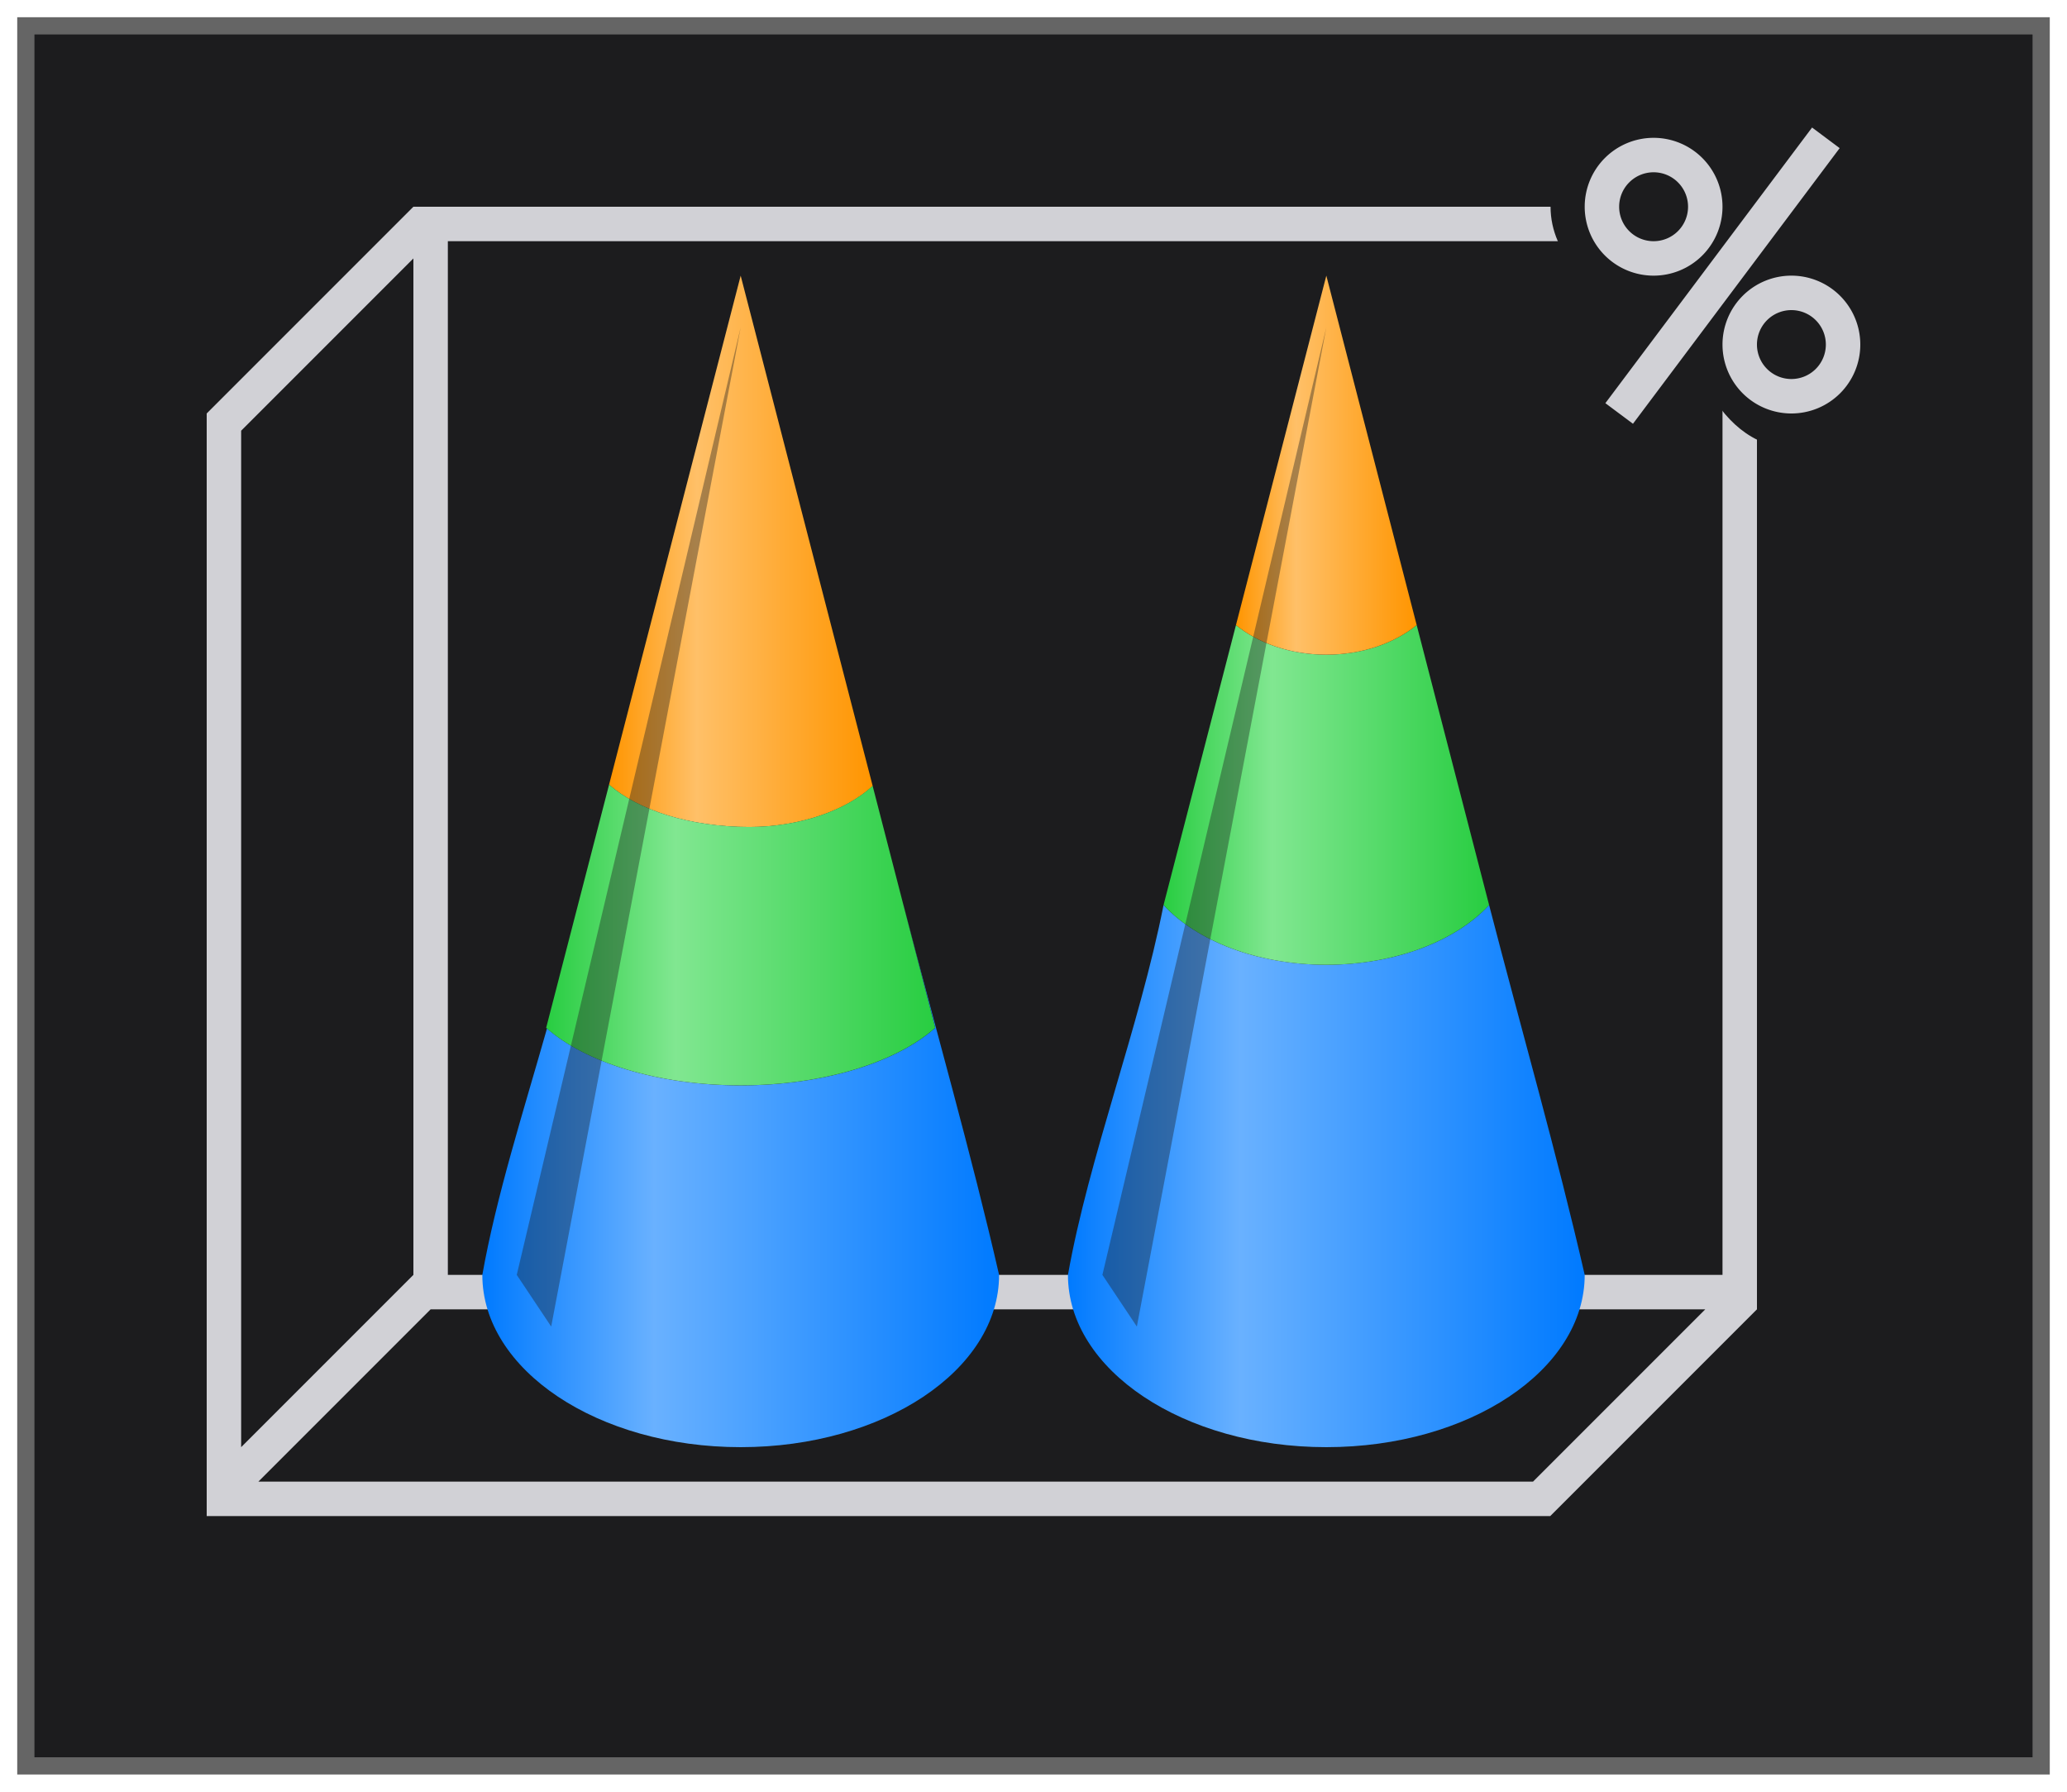 <svg height="52" viewBox="0 0 60 52" width="60" xmlns="http://www.w3.org/2000/svg" xmlns:xlink="http://www.w3.org/1999/xlink"><linearGradient id="a"><stop offset="0" stop-color="#ff9500"/><stop offset=".333" stop-color="#ffc068"/><stop offset="1" stop-color="#ff9500"/></linearGradient><linearGradient id="b"><stop offset="0" stop-color="#28cd41"/><stop offset=".333" stop-color="#81e791"/><stop offset="1" stop-color="#28cd41"/></linearGradient><linearGradient id="c"><stop offset="0" stop-color="#007aff"/><stop offset=".333" stop-color="#69b1ff"/><stop offset="1" stop-color="#007aff"/></linearGradient><linearGradient id="d" gradientUnits="userSpaceOnUse" x1="31" x2="46" xlink:href="#c" y1="34.133" y2="34.133"/><linearGradient id="e" gradientUnits="userSpaceOnUse" x1="33.775" x2="43.225" xlink:href="#b" y1="23.07" y2="23.07"/><linearGradient id="f" gradientUnits="userSpaceOnUse" x1="35.877" x2="41.123" xlink:href="#a" y1="13.5" y2="13.5"/><linearGradient id="g" gradientUnits="userSpaceOnUse" x1="14" x2="29" xlink:href="#c" y1="34.133" y2="34.133"/><linearGradient id="h" gradientUnits="userSpaceOnUse" x1="15.854" x2="27.146" xlink:href="#b" y1="27.136" y2="27.136"/><linearGradient id="i" gradientUnits="userSpaceOnUse" x1="17.68" x2="25.332" xlink:href="#a" y1="16" y2="16"/><filter id="j" color-interpolation-filters="sRGB" height="1.052" width="1.045" x="-.022" y="-.026"><feGaussianBlur stdDeviation=".555"/></filter><path d="m.5.5h59v51h-59z" fill="#656565" filter="url(#j)"/><path d="m1 1h58v50h-58z" fill="#1c1c1e"/><path d="m12 6-6 6v.5 30.5.5.5h1 36.5 1.5l6-6v-.5-.5-31zm1 1h37v30h-37zm-1 .5v29.5l-5 5v-29.5zm.5 30.5h37l-4.5 4.5-.5.5h-37l4.5-4.5z" fill="#d1d1d6"/><path d="m33.775 26.266c-.702 3.556-2.168 7.316-2.775 10.734 0 2.761 3.358 5 7.5 5s7.5-2.239 7.5-5c-.8-3.495-1.844-7.133-2.775-10.734-.956 1.034-2.704 1.734-4.725 1.734s-3.769-.701-4.725-1.734z" fill="url(#d)"/><path d="m35.877 18.141-2.102 8.125c.956 1.034 2.704 1.734 4.725 1.734s3.769-.701 4.725-1.734l-2.102-8.125c-.642.523-1.573.859-2.623.859s-1.982-.336-2.623-.859z" fill="url(#e)"/><path d="m38.5 8-2.623 10.141c.642.523 1.573.859 2.623.859s1.982-.336 2.623-.859z" fill="url(#f)"/><path d="m26.225 26.266.922 3.564c-1.113.992-3.211 1.67-5.646 1.67-2.421 0-4.505-.671-5.623-1.652-.689 2.428-1.471 4.866-1.877 7.152 0 2.761 3.358 5 7.5 5s7.5-2.239 7.5-5c-.8-3.495-1.844-7.133-2.775-10.734z" fill="url(#g)"/><path d="m21.5 8-2.623 10.141-1.197 4.631c.828.733 2.333 1.229 4.07 1.229 1.464 0 2.812-.478 3.582-1.189l-1.209-4.67z" fill="url(#i)"/><path d="m17.68 22.771-.904 3.494-.922 3.564c1.113.992 3.211 1.67 5.646 1.67s4.533-.678 5.646-1.67l-.922-3.564-.893-3.455h-.002c-.77.711-2.116 1.189-3.58 1.189-1.738 0-3.242-.496-4.07-1.229z" fill="url(#h)"/><g fill="#1c1c1e"><path d="m38.5 9.5-5.5 29-1-1.5z" fill-opacity=".383"/><path d="m21.5 9.5-5.5 29-1-1.5z" fill-opacity=".383"/><path d="m52.541 2.711c-.291.017-.559.162-.734.395l-1.312 1.75c-.498-1.01-1.358-1.848-2.494-1.848-1.567 0-2.992 1.426-2.992 2.992 0 1.394 1.181 2.528 2.533 2.793l-1.734 2.313c-.33.439-.24 1.062.199 1.391l.801.598c.438.327 1.058.238 1.387-.199l1.312-1.75c.498 1.01 1.358 1.848 2.494 1.848 1.567 0 2.992-1.426 2.992-2.992 0-1.394-1.181-2.528-2.533-2.793l1.734-2.312c.33-.439.24-1.062-.199-1.391l-.801-.598c-.188-.14-.419-.209-.652-.195z"/></g><path d="m52.6 3.701-6 8.0.801.598 6-8zm-4.6.299a2 2 0 0 0 -2 2 2 2 0 0 0 2 2 2 2 0 0 0 2-2 2 2 0 0 0 -2-2zm0 1a1 1 0 0 1 1 1 1 1 0 0 1 -1 1 1 1 0 0 1 -1-1 1 1 0 0 1 1-1zm4 3a2 2 0 0 0 -2 2 2 2 0 0 0 2 2 2 2 0 0 0 2-2 2 2 0 0 0 -2-2zm0 1a1 1 0 0 1 1 1 1 1 0 0 1 -1 1 1 1 0 0 1 -1-1 1 1 0 0 1 1-1z" fill="#d1d1d6"/></svg>